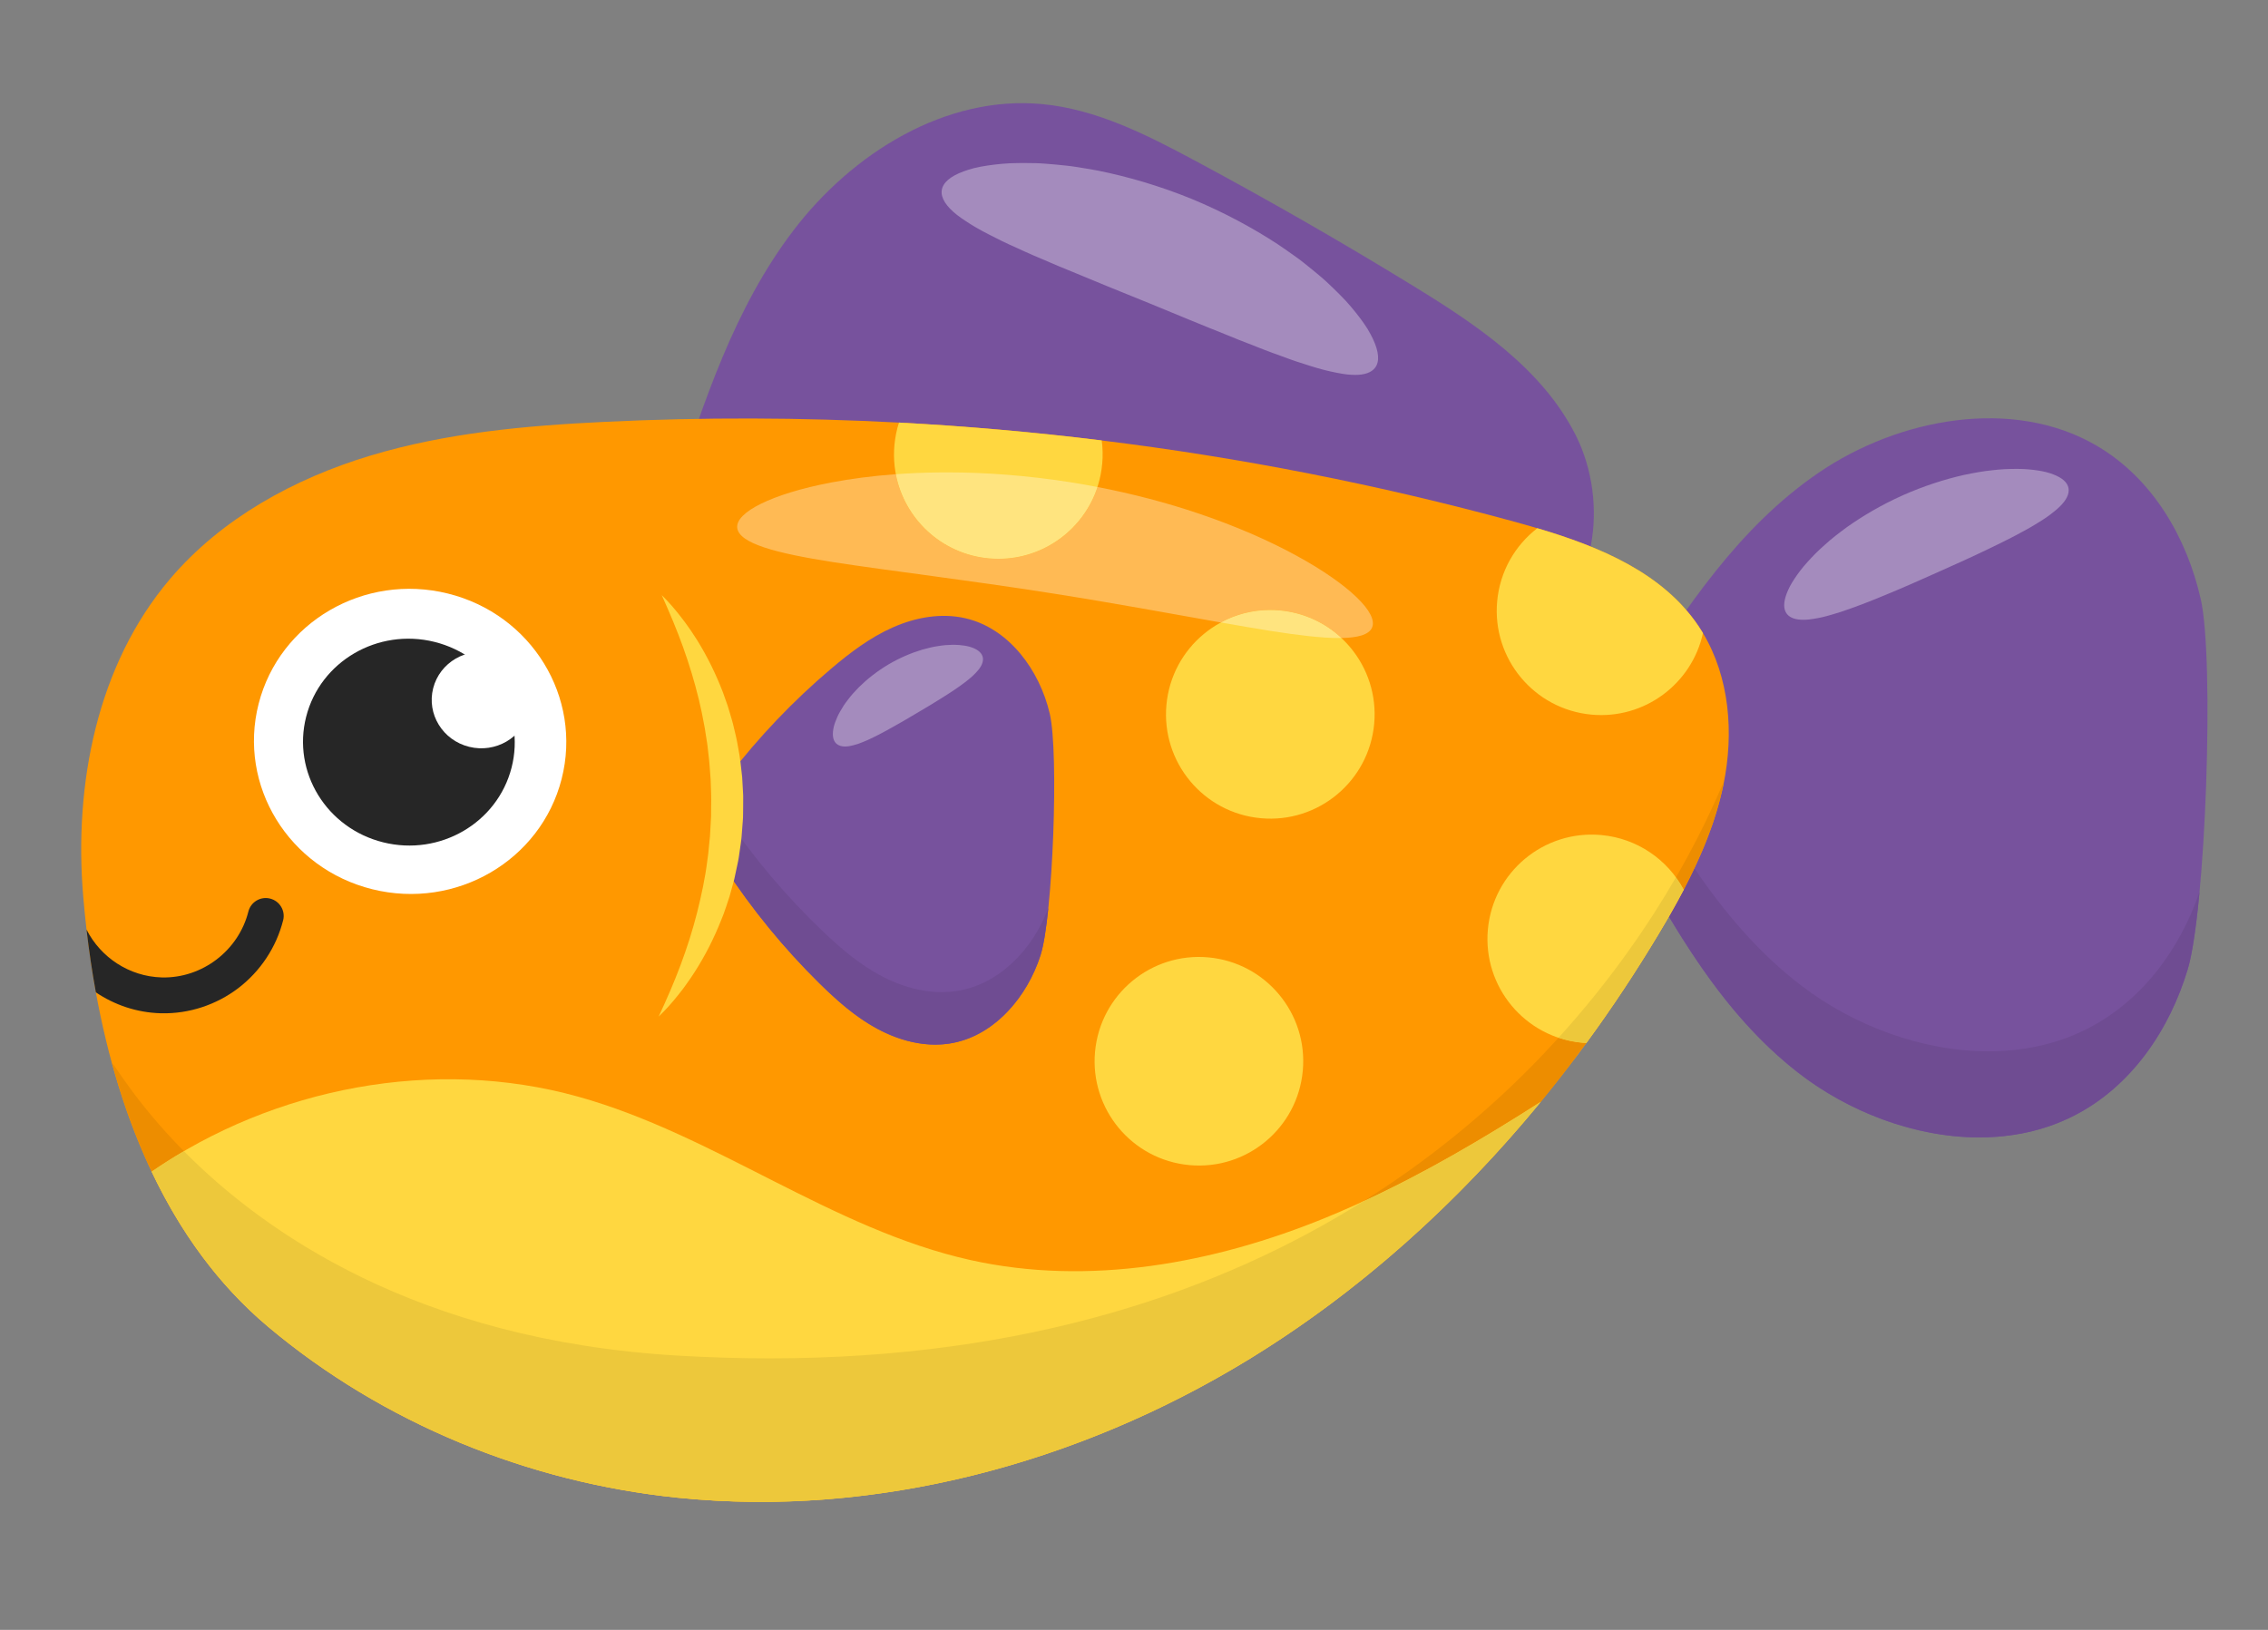 <?xml version="1.0" encoding="UTF-8" standalone="no"?>
<svg
   xmlns:dc="http://purl.org/dc/elements/1.1/"
   xmlns:cc="http://creativecommons.org/ns#"
   xmlns:rdf="http://www.w3.org/1999/02/22-rdf-syntax-ns#"
   xmlns:svg="http://www.w3.org/2000/svg"
   xmlns="http://www.w3.org/2000/svg"
   xmlns:sodipodi="http://sodipodi.sourceforge.net/DTD/sodipodi-0.dtd"
   xmlns:inkscape="http://www.inkscape.org/namespaces/inkscape"
   width="320"
   height="230"
   viewBox="0 0 84.667 60.854"
   version="1.1"
   id="svg646"
   inkscape:version="1.0.2-2 (e86c870879, 2021-01-15)"
   sodipodi:docname="fish06.svg">
  <rect x="0" y="0" width="84.667" height="60.854" fill="#808080" stroke="none"/>
  <defs
     id="defs640" />
  <sodipodi:namedview
     id="base"
     pagecolor="#ffffff"
     bordercolor="#666666"
     borderopacity="1.0"
     inkscape:pageopacity="0.0"
     inkscape:pageshadow="2"
     inkscape:zoom="0.35"
     inkscape:cx="400"
     inkscape:cy="560"
     inkscape:document-units="px"
     inkscape:current-layer="layer1"
     inkscape:document-rotation="0"
     showgrid="false"
     units="px"
     inkscape:window-width="1267"
     inkscape:window-height="1032"
     inkscape:window-x="0"
     inkscape:window-y="45"
     inkscape:window-maximized="0" />
  <g
     inkscape:label="Layer 1"
     inkscape:groupmode="layer"
     id="layer1">
    <path
       d="m 25.147,18.47 c 1.118,-3.455 2.273,-6.983 4.475,-9.87 2.201,-2.887 5.687,-5.061 9.301,-4.712 2.014,0.195 3.871,1.136 5.655,2.092 2.759,1.479 5.476,3.038 8.145,4.674 2.384,1.459 4.837,3.096 6.098,5.59 1.26,2.494 0.804,6.075 -1.673,7.371 l -32.001,-5.145"
       style="fill:#77529d;fill-opacity:1;fill-rule:nonzero;stroke:none;stroke-width:0.01"
       id="path448" />
    <path
       d="m 60.807,31.59 c 1.695,3.071 3.462,6.226 6.299,8.443 2.836,2.217 7.043,3.279 10.296,1.634 2.183,-1.104 3.595,-3.24 4.267,-5.472 0.673,-2.232 1.001,-11.556 0.488,-13.824 -0.514,-2.268 -1.772,-4.487 -3.873,-5.723 -3.13,-1.84 -7.403,-1.04 -10.389,0.999 -2.987,2.038 -4.972,5.079 -6.88,8.038 l -0.208,5.904"
       style="fill:#77529d;fill-opacity:1;fill-rule:nonzero;stroke:none;stroke-width:0.01"
       id="path450" />
    <path
       d="m 73.885,42.467 c -2.41,0 -4.897,-0.963 -6.779,-2.434 v 0 0 c 1.882,1.471 4.369,2.434 6.78,2.434 0.606,0 1.206,-0.061 1.791,-0.189 -0.585,0.129 -1.186,0.189 -1.792,0.189 m 7.972,-7.121 c 0.096,-0.556 0.181,-1.255 0.255,-2.043 v 0 c -0.074,0.788 -0.159,1.487 -0.255,2.043"
       style="fill:#ededed;fill-opacity:1;fill-rule:nonzero;stroke:none;stroke-width:0.01"
       id="path452" />
    <path
       d="m 73.886,42.467 c -2.411,0 -4.898,-0.963 -6.78,-2.434 v 0 c -2.026,-1.583 -3.506,-3.645 -4.804,-5.813 0.049,-0.086 0.099,-0.173 0.148,-0.26 0.087,-0.154 0.172,-0.309 0.256,-0.464 0.051,-0.093 0.1,-0.186 0.149,-0.28 v -10e-4 c 0.074,-0.14 0.147,-0.282 0.217,-0.424 0.062,-0.123 0.122,-0.247 0.181,-0.371 1.118,1.639 2.398,3.165 4.018,4.399 1.931,1.471 4.484,2.434 6.958,2.434 1.253,0 2.486,-0.247 3.608,-0.8 2.132,-1.051 3.548,-3.037 4.274,-5.151 -0.074,0.788 -0.159,1.487 -0.255,2.043 -0.059,0.343 -0.122,0.631 -0.188,0.85 v 0 0 c -0.672,2.232 -2.084,4.368 -4.267,5.472 -0.551,0.279 -1.13,0.48 -1.724,0.611 -0.585,0.128 -1.185,0.189 -1.791,0.189"
       style="fill:#6f4c92;fill-opacity:1;fill-rule:nonzero;stroke:none;stroke-width:0.01"
       id="path454" />
    <path
       d="m 64.341,29.28 c -0.283,1.38 -0.83,2.685 -1.486,3.935 v 10e-4 c -0.295,0.564 -0.614,1.117 -0.94,1.661 -0.835,1.393 -1.734,2.753 -2.696,4.066 -3.439,4.694 -7.676,8.803 -12.634,11.83 -6.344,3.872 -13.902,5.901 -21.297,5.144 -5.564,-0.571 -10.994,-2.777 -15.283,-6.385 -3.667,-3.085 -5.56,-7.737 -6.426,-12.481 -0.143,-0.782 -0.258,-1.564 -0.349,-2.345 -0.047,-0.408 -0.088,-0.817 -0.122,-1.221 -0.358,-4.198 0.515,-8.668 3.246,-11.877 1.919,-2.254 4.625,-3.737 7.459,-4.593 2.835,-0.856 5.811,-1.124 8.768,-1.265 3.656,-0.176 7.323,-0.166 10.978,0.028 2.529,0.134 5.054,0.357 7.569,0.667 5.191,0.638 10.338,1.649 15.383,3.027 0.291,0.08 0.585,0.162 0.878,0.25 2.337,0.692 4.684,1.667 6.023,3.662 0.056,0.083 0.109,0.167 0.161,0.253 0.997,1.658 1.159,3.74 0.768,5.644"
       style="fill:#ff9800;fill-opacity:1;fill-rule:nonzero;stroke:none;stroke-width:0.01"
       id="path456" />
    <path
       d="m 27.193,28.987 c 1.132,-1.471 2.419,-2.822 3.835,-4.021 0.706,-0.599 1.453,-1.165 2.3,-1.54 0.847,-0.376 1.806,-0.551 2.709,-0.343 1.629,0.375 2.771,1.936 3.152,3.564 0.345,1.471 0.114,7.559 -0.34,9 -0.503,1.594 -1.759,3.066 -3.413,3.317 -0.915,0.139 -1.859,-0.108 -2.675,-0.547 -0.816,-0.438 -1.518,-1.06 -2.177,-1.709 -1.321,-1.303 -2.504,-2.747 -3.52,-4.299 l 0.129,-3.422"
       style="fill:#77529d;fill-opacity:1;fill-rule:nonzero;stroke:none;stroke-width:0.01"
       id="path458" />
    <path
       d="m 34.915,39.002 c -0.573,0 -1.146,-0.135 -1.68,-0.36 0.535,0.224 1.108,0.36 1.68,0.36 0.175,0 0.349,-0.013 0.522,-0.039 0.775,-0.118 1.462,-0.504 2.026,-1.045 -0.564,0.541 -1.251,0.927 -2.026,1.045 -0.173,0.026 -0.348,0.039 -0.522,0.039 m -2.831,-1.006 c -0.539,-0.378 -1.031,-0.827 -1.499,-1.289 -0.002,-0.002 -0.003,-0.003 -0.004,-0.004 0.001,0.001 0.002,0.002 0.004,0.004 0.469,0.463 0.961,0.912 1.499,1.289 m 6.648,-2.016 c 0.042,-0.11 0.082,-0.222 0.117,-0.334 0.111,-0.352 0.209,-0.982 0.288,-1.753 0,-0.001 0,-0.001 0,-0.001 -0.079,0.772 -0.177,1.402 -0.288,1.754 -0.035,0.112 -0.075,0.224 -0.117,0.334 m -10.028,-1.336 c -0.586,-0.716 -1.133,-1.462 -1.64,-2.236 l 0.07,-1.856 v 0 l -0.07,1.856 c 0.507,0.774 1.055,1.52 1.64,2.236"
       style="fill:#ed8d00;fill-opacity:1;fill-rule:nonzero;stroke:none;stroke-width:0.01"
       id="path460" />
    <path
       d="m 34.915,39.002 c -0.573,0 -1.146,-0.136 -1.68,-0.36 -0.161,-0.067 -0.319,-0.143 -0.473,-0.226 -0.235,-0.126 -0.46,-0.267 -0.678,-0.42 -0.539,-0.378 -1.031,-0.827 -1.499,-1.289 -0.002,-0.002 -0.003,-0.003 -0.004,-0.004 -0.662,-0.653 -1.288,-1.34 -1.876,-2.059 -0.586,-0.716 -1.134,-1.462 -1.64,-2.236 l 0.07,-1.856 c 1.032,1.513 2.226,2.922 3.557,4.196 0.68,0.65 1.403,1.271 2.244,1.709 0.682,0.356 1.449,0.586 2.218,0.586 0.18,0 0.36,-0.013 0.539,-0.039 1.629,-0.24 2.885,-1.597 3.445,-3.111 -0.079,0.772 -0.177,1.401 -0.288,1.753 -0.035,0.112 -0.075,0.224 -0.117,0.334 -0.28,0.725 -0.715,1.406 -1.269,1.938 -0.564,0.541 -1.251,0.927 -2.026,1.045 -0.173,0.026 -0.347,0.039 -0.522,0.039"
       style="fill:#6f4c92;fill-opacity:1;fill-rule:nonzero;stroke:none;stroke-width:0.01"
       id="path462" />
    <path
       d="m 24.706,22.222 c 0.254,0.249 0.486,0.519 0.705,0.801 0.112,0.139 0.214,0.285 0.318,0.431 0.054,0.072 0.101,0.148 0.15,0.223 l 0.147,0.225 c 0.378,0.609 0.697,1.259 0.957,1.934 l 0.182,0.512 c 0.055,0.173 0.103,0.348 0.155,0.522 0.027,0.087 0.048,0.175 0.069,0.264 0.022,0.088 0.043,0.177 0.063,0.265 0.019,0.089 0.043,0.177 0.059,0.267 l 0.049,0.268 c 0.032,0.179 0.066,0.359 0.085,0.54 0.021,0.181 0.043,0.362 0.061,0.544 l 0.031,0.546 0.007,0.136 c 10e-4,0.046 0,0.092 0,0.137 l -0.001,0.274 -0.003,0.274 -0.002,0.136 c -0.002,0.046 -0.006,0.091 -0.009,0.137 l -0.042,0.546 c -0.004,0.045 -0.006,0.091 -0.012,0.136 l -0.018,0.135 -0.039,0.271 -0.039,0.271 c -0.012,0.09 -0.034,0.179 -0.052,0.268 -0.038,0.178 -0.073,0.357 -0.114,0.534 -0.045,0.176 -0.094,0.351 -0.143,0.526 -0.012,0.044 -0.024,0.088 -0.037,0.131 l -0.043,0.129 -0.085,0.258 c -0.031,0.086 -0.058,0.172 -0.09,0.257 l -0.1,0.253 c -0.268,0.672 -0.595,1.317 -0.983,1.92 -0.1,0.149 -0.195,0.301 -0.302,0.444 l -0.158,0.217 c -0.054,0.071 -0.11,0.14 -0.166,0.21 -0.223,0.279 -0.459,0.546 -0.717,0.791 0.3,-0.644 0.578,-1.28 0.818,-1.925 0.242,-0.645 0.448,-1.294 0.615,-1.95 0.164,-0.656 0.307,-1.312 0.387,-1.978 l 0.017,-0.124 c 0.006,-0.042 0.013,-0.083 0.016,-0.125 l 0.024,-0.249 0.025,-0.25 0.013,-0.124 c 0.004,-0.042 0.005,-0.084 0.007,-0.126 l 0.028,-0.5 c 0.002,-0.041 0.006,-0.083 0.007,-0.125 v -0.125 l 0.002,-0.25 c 0.012,-0.334 -0.009,-0.668 -0.019,-1.002 -0.026,-0.333 -0.044,-0.667 -0.088,-0.999 l -0.028,-0.25 c -0.008,-0.083 -0.025,-0.165 -0.037,-0.248 -0.014,-0.083 -0.027,-0.166 -0.039,-0.249 -0.012,-0.083 -0.024,-0.167 -0.041,-0.249 l -0.096,-0.496 -0.111,-0.494 c -0.159,-0.657 -0.357,-1.309 -0.589,-1.957 -0.233,-0.648 -0.503,-1.287 -0.794,-1.935"
       style="fill:#ffd740;fill-opacity:1;fill-rule:nonzero;stroke:none;stroke-width:0.01"
       id="path464" />
    <path
       d="m 51.3,27.024 c -0.195,2.142 -2.089,3.72 -4.231,3.525 -2.142,-0.195 -3.72,-2.089 -3.525,-4.231 0.195,-2.141 2.089,-3.72 4.231,-3.525 2.142,0.195 3.72,2.089 3.525,4.231"
       style="fill:#ffd740;fill-opacity:1;fill-rule:nonzero;stroke:none;stroke-width:0.01"
       id="path466" />
    <path
       d="m 41.146,17.32 c -0.194,2.142 -2.089,3.72 -4.23,3.526 -2.142,-0.195 -3.721,-2.089 -3.526,-4.231 0.027,-0.291 0.084,-0.571 0.17,-0.838 2.529,0.134 5.054,0.357 7.569,0.666 0.038,0.285 0.045,0.579 0.018,0.877"
       style="fill:#ffd740;fill-opacity:1;fill-rule:nonzero;stroke:none;stroke-width:0.01"
       id="path468" />
    <path
       d="m 63.574,23.636 c -0.412,1.892 -2.179,3.226 -4.158,3.046 -2.141,-0.195 -3.72,-2.089 -3.525,-4.231 0.102,-1.124 0.672,-2.092 1.499,-2.73 2.337,0.692 4.684,1.667 6.023,3.662 0.056,0.083 0.11,0.167 0.161,0.253"
       style="fill:#ffd740;fill-opacity:1;fill-rule:nonzero;stroke:none;stroke-width:0.01"
       id="path470" />
    <path
       d="m 62.855,33.215 v 10e-4 c -0.295,0.564 -0.614,1.117 -0.94,1.661 -0.835,1.393 -1.734,2.753 -2.696,4.066 -0.05,-0.002 -0.1,-0.006 -0.15,-0.01 -2.142,-0.195 -3.72,-2.089 -3.525,-4.231 0.195,-2.142 2.089,-3.72 4.231,-3.525 1.353,0.123 2.482,0.925 3.08,2.038"
       style="fill:#ffd740;fill-opacity:1;fill-rule:nonzero;stroke:none;stroke-width:0.01"
       id="path472" />
    <path
       d="m 48.635,39.976 c -0.195,2.142 -2.089,3.72 -4.231,3.525 -2.142,-0.195 -3.72,-2.089 -3.525,-4.231 0.195,-2.141 2.089,-3.72 4.231,-3.525 2.142,0.195 3.72,2.089 3.525,4.231"
       style="fill:#ffd740;fill-opacity:1;fill-rule:nonzero;stroke:none;stroke-width:0.01"
       id="path474" />
    <path
       d="m 57.521,41.134 c -3.104,3.781 -6.764,7.094 -10.935,9.64 -6.344,3.872 -13.902,5.901 -21.297,5.144 -5.564,-0.571 -10.994,-2.777 -15.283,-6.385 -1.882,-1.583 -3.298,-3.58 -4.345,-5.789 4.576,-3.15 10.556,-4.295 15.925,-2.798 5.109,1.423 9.475,4.953 14.653,6.102 4.411,0.98 9.072,0.128 13.253,-1.584 2.82,-1.155 5.46,-2.684 8.03,-4.329"
       style="fill:#ffd740;fill-opacity:1;fill-rule:nonzero;stroke:none;stroke-width:0.01"
       id="path476" />
    <path
       d="m 20.966,29.084 c -0.779,3.049 -3.943,4.892 -7.067,4.117 -3.123,-0.775 -5.024,-3.874 -4.244,-6.924 0.78,-3.049 3.943,-4.892 7.067,-4.116 3.124,0.775 5.024,3.874 4.244,6.923"
       style="fill:#ffffff;fill-opacity:1;fill-rule:nonzero;stroke:none;stroke-width:0.01"
       id="path478" />
    <path
       d="m 19.098,28.659 c -0.529,2.067 -2.674,3.317 -4.791,2.791 -2.117,-0.525 -3.406,-2.626 -2.877,-4.693 0.529,-2.066 2.673,-3.316 4.79,-2.791 2.118,0.526 3.406,2.627 2.878,4.693"
       style="fill:#262626;fill-opacity:1;fill-rule:nonzero;stroke:none;stroke-width:0.01"
       id="path480" />
    <path
       d="m 19.747,26.582 c -0.247,0.964 -1.247,1.546 -2.234,1.301 -0.988,-0.245 -1.588,-1.224 -1.342,-2.188 0.247,-0.965 1.247,-1.546 2.234,-1.301 0.988,0.245 1.588,1.224 1.342,2.188"
       style="fill:#ffffff;fill-opacity:1;fill-rule:nonzero;stroke:none;stroke-width:0.01"
       id="path482" />
    <path
       d="m 10.569,34.363 c -0.253,1.001 -0.847,1.898 -1.67,2.528 -0.825,0.629 -1.845,0.964 -2.874,0.941 l -0.04,-10e-4 c -0.88,-0.027 -1.708,-0.309 -2.406,-0.78 -0.143,-0.781 -0.258,-1.564 -0.349,-2.344 0.529,1.041 1.594,1.749 2.796,1.786 l 0.028,10e-4 c 1.496,0.032 2.85,-1.002 3.218,-2.459 0.091,-0.359 0.454,-0.576 0.813,-0.485 0.358,0.091 0.576,0.454 0.485,0.813"
       style="fill:#262626;fill-opacity:1;fill-rule:nonzero;stroke:none;stroke-width:0.01"
       id="path484" />
    <path
       d="m 28.387,56.074 c -1.034,0 -2.067,-0.052 -3.098,-0.157 -3.184,-0.327 -6.322,-1.188 -9.23,-2.542 2.908,1.353 6.047,2.215 9.23,2.542 1.031,0.105 2.064,0.157 3.098,0.157 6.38,0 12.738,-1.968 18.199,-5.301 v 0 c 0.016,-0.01 0.032,-0.02 0.047,-0.029 10e-4,-0.001 0.002,-0.001 0.003,-0.001 0.911,-0.559 1.797,-1.153 2.659,-1.781 -0.878,0.64 -1.78,1.244 -2.709,1.811 -5.46,3.333 -11.819,5.301 -18.199,5.301"
       style="fill:#ededed;fill-opacity:1;fill-rule:nonzero;stroke:none;stroke-width:0.01"
       id="path486" />
    <path
       d="m 46.586,50.773 c 0.016,-0.01 0.032,-0.02 0.047,-0.029 -0.015,0.009 -0.031,0.019 -0.047,0.029 m 0.05,-0.03 c 3.336,-2.044 6.345,-4.578 9.003,-7.45 -1.932,2.088 -4.05,3.997 -6.344,5.669 -0.862,0.628 -1.748,1.222 -2.659,1.781"
       style="fill:#ed8d00;fill-opacity:1;fill-rule:nonzero;stroke:none;stroke-width:0.01"
       id="path488" />
    <path
       d="m 8.051,47.551 c -0.001,0 -0.001,0 -0.001,-10e-4 0,10e-4 0.001,10e-4 0.001,10e-4 m -0.013,-0.016 c -0.001,-10e-4 -0.003,-0.003 -0.004,-0.004 0.001,10e-4 0.003,0.003 0.004,0.004 m -0.015,-0.018 c -0.002,-0.002 -0.004,-0.004 -0.006,-0.006 0.002,0.002 0.004,0.004 0.006,0.006 m -0.021,-0.025 c -0.003,-0.004 -0.006,-0.008 -0.01,-0.012 0.004,0.004 0.007,0.008 0.01,0.012 m -0.016,-0.02 c -0.004,-0.004 -0.007,-0.009 -0.011,-0.013 0.004,0.004 0.007,0.009 0.011,0.013 m -0.016,-0.02 c -0.005,-0.005 -0.009,-0.011 -0.014,-0.017 0.005,0.006 0.009,0.011 0.014,0.017"
       style="fill:#ed8d00;fill-opacity:1;fill-rule:nonzero;stroke:none;stroke-width:0.01"
       id="path490" />
    <path
       d="m 6.412,45.178 v 0 0 m -0.056,-0.097 c 0,0 0,0 0,-0.001 0,0.001 0,0.001 0,0.001 m -0.011,-0.02 c 0,0 0,0 -0.001,-10e-4 0.001,10e-4 0.001,10e-4 0.001,10e-4 m -0.055,-0.097 c 0,-10e-4 0,-10e-4 -10e-4,-10e-4 10e-4,0 10e-4,0 10e-4,10e-4 m -0.055,-0.098 c 0,-10e-4 0,-10e-4 0,-0.002 0,10e-4 0,10e-4 0,0.002 m -0.011,-0.021 v 0 0 m -0.043,-0.077 c 0,-10e-4 0,-0.002 -10e-4,-0.002 10e-4,0 10e-4,0.001 10e-4,0.002 m -0.011,-0.021 v -10e-4 10e-4 m -0.042,-0.078 c 0,-0.001 -10e-4,-0.001 -10e-4,-0.002 0,0 10e-4,10e-4 10e-4,0.002 m -0.011,-0.021 c 0,0 0,0 -10e-4,-0.001 l 10e-4,0.001 m -0.053,-0.099 c 0,-10e-4 0,-10e-4 -10e-4,-10e-4 10e-4,0 10e-4,10e-4 10e-4,10e-4"
       style="fill:#ededed;fill-opacity:1;fill-rule:nonzero;stroke:none;stroke-width:0.01"
       id="path492" />
    <path
       d="m 7.954,47.433 c -0.572,-0.709 -1.085,-1.463 -1.541,-2.255 v 0 c -0.019,-0.032 -0.038,-0.065 -0.056,-0.097 0,0 0,0 0,-0.001 -0.004,-0.006 -0.007,-0.012 -0.011,-0.019 0,0 0,0 -0.001,-10e-4 -0.018,-0.032 -0.036,-0.064 -0.054,-0.096 0,-10e-4 0,-10e-4 -10e-4,-10e-4 -0.018,-0.032 -0.036,-0.065 -0.054,-0.097 0,-10e-4 0,-10e-4 0,-0.002 -0.004,-0.006 -0.007,-0.012 -0.011,-0.019 v 0 c -0.014,-0.026 -0.028,-0.051 -0.043,-0.077 0,-10e-4 0,-0.002 -10e-4,-0.002 -0.003,-0.007 -0.006,-0.013 -0.01,-0.019 v -10e-4 c -0.014,-0.026 -0.028,-0.051 -0.042,-0.077 0,-0.001 -10e-4,-0.002 -10e-4,-0.002 -0.003,-0.006 -0.007,-0.013 -0.01,-0.019 l -10e-4,-0.001 c -0.017,-0.032 -0.035,-0.065 -0.052,-0.098 0,0 0,-10e-4 -10e-4,-10e-4 -0.796,-1.504 -1.407,-3.125 -1.868,-4.793 -0.01,-0.036 -0.012,-0.053 -0.005,-0.053 0.064,0 0.855,1.44 2.673,3.278 -0.411,0.239 -0.812,0.494 -1.202,0.763 0.626,1.32 1.383,2.565 2.293,3.69"
       style="fill:#ed8d00;fill-opacity:1;fill-rule:nonzero;stroke:none;stroke-width:0.01"
       id="path494" />
    <path
       d="m 57.969,40.58 c 0.428,-0.537 0.845,-1.083 1.25,-1.636 v 0 0 0 0 c -0.406,0.554 -0.823,1.1 -1.25,1.636"
       style="fill:#ededed;fill-opacity:1;fill-rule:nonzero;stroke:none;stroke-width:0.01"
       id="path496" />
    <path
       d="m 50.885,44.856 c 2.424,-1.519 4.451,-3.205 6.135,-4.889 0.408,-0.408 0.794,-0.815 1.161,-1.219 0.282,0.094 0.579,0.158 0.888,0.186 0.05,0.004 0.1,0.008 0.15,0.01 v 0 c -0.406,0.554 -0.823,1.1 -1.25,1.636 -0.148,0.186 -0.297,0.37 -0.448,0.554 -2.142,1.371 -4.333,2.662 -6.636,3.722 m 4.755,-1.563 c 0.038,-0.041 0.077,-0.083 0.115,-0.125 -0.039,0.042 -0.077,0.084 -0.115,0.125 m 0.116,-0.126 c 0.013,-0.014 0.025,-0.027 0.037,-0.041 -0.012,0.014 -0.024,0.027 -0.037,0.041 m 0.041,-0.044 c 0.024,-0.026 0.048,-0.053 0.071,-0.079 -0.023,0.026 -0.048,0.053 -0.071,0.079 m 0.077,-0.085 c 0.011,-0.012 0.023,-0.025 0.034,-0.037 -0.011,0.012 -0.023,0.025 -0.034,0.037 m 0.04,-0.044 c 0.012,-0.013 0.023,-0.025 0.035,-0.038 -0.012,0.013 -0.023,0.025 -0.035,0.038 m 0.036,-0.039 c 0.011,-0.012 0.022,-0.025 0.033,-0.037 -0.011,0.012 -0.022,0.025 -0.033,0.037 m 0.04,-0.045 c 0.011,-0.011 0.021,-0.023 0.032,-0.035 -0.011,0.012 -0.022,0.024 -0.032,0.035 m 0.041,-0.045 c 0.011,-0.012 0.021,-0.023 0.031,-0.035 -0.01,0.012 -0.02,0.023 -0.031,0.035 m 0.038,-0.043 c 0.009,-0.01 0.019,-0.02 0.028,-0.03 -0.009,0.01 -0.019,0.02 -0.028,0.03 m 0.037,-0.04 c 0.01,-0.011 0.02,-0.023 0.03,-0.034 -0.01,0.011 -0.02,0.023 -0.03,0.034 m 0.041,-0.045 c 0.01,-0.012 0.019,-0.022 0.029,-0.033 -0.01,0.011 -0.019,0.022 -0.029,0.033 m 0.04,-0.046 c 0.007,-0.008 0.015,-0.016 0.022,-0.024 -0.007,0.008 -0.014,0.016 -0.022,0.024 m 0.034,-0.037 c 0.009,-0.011 0.018,-0.021 0.027,-0.031 -0.009,0.01 -0.018,0.02 -0.027,0.031 m 0.042,-0.047 c 0.008,-0.01 0.016,-0.019 0.025,-0.029 -0.009,0.01 -0.017,0.019 -0.025,0.029 m 0.04,-0.046 c 0.006,-0.007 0.012,-0.014 0.018,-0.021 -0.006,0.007 -0.012,0.015 -0.018,0.021 m 0.04,-0.045 c 0.006,-0.007 0.012,-0.014 0.018,-0.02 -0.006,0.007 -0.012,0.013 -0.018,0.02 m 0.035,-0.039 c 0.007,-0.009 0.015,-0.018 0.023,-0.027 -0.008,0.009 -0.016,0.018 -0.023,0.027 m 0.04,-0.046 c 0.005,-0.006 0.011,-0.012 0.016,-0.018 -0.005,0.006 -0.011,0.012 -0.016,0.018 m 0.039,-0.044 c 0.006,-0.007 0.011,-0.013 0.017,-0.02 -0.006,0.007 -0.011,0.014 -0.017,0.02 m 0.033,-0.038 c 0.008,-0.009 0.017,-0.019 0.025,-0.028 -0.008,0.009 -0.017,0.019 -0.025,0.028 m 0.041,-0.047 c 0.005,-0.006 0.01,-0.011 0.015,-0.017 -0.005,0.006 -0.01,0.011 -0.015,0.017 m 0.041,-0.047 c 0.005,-0.005 0.01,-0.01 0.014,-0.016 -0.004,0.005 -0.009,0.011 -0.014,0.016 m 0.032,-0.036 c 0.007,-0.008 0.014,-0.016 0.021,-0.025 -0.007,0.008 -0.014,0.017 -0.021,0.025 m 0.042,-0.048 c 0.003,-0.004 0.007,-0.009 0.011,-0.013 -0.004,0.005 -0.008,0.009 -0.011,0.013 m 0.041,-0.048 c 0.003,-0.004 0.007,-0.008 0.01,-0.011 -0.003,0.004 -0.006,0.007 -0.01,0.011 m 0.071,-0.082 c 0.003,-0.003 0.006,-0.007 0.009,-0.01 -0.003,0.003 -0.006,0.007 -0.009,0.01 m 0.042,-0.049 c 0.003,-0.003 0.006,-0.006 0.008,-0.009 -0.002,0.003 -0.005,0.006 -0.008,0.009 m 0.046,-0.053 c 0.001,-0.002 0.002,-0.003 0.004,-0.005 -0.002,0.002 -0.003,0.003 -0.004,0.005 m 0.025,-0.029 c 10e-4,-0.002 0.003,-0.004 0.004,-0.006 -10e-4,0.002 -0.003,0.004 -0.004,0.006 m 0.042,-0.05 c 0.002,-0.002 0.003,-0.004 0.005,-0.005 -0.002,0.002 -0.003,0.003 -0.005,0.005 m 0.069,-0.08 c 10e-4,-0.001 10e-4,-0.002 0.002,-0.003 -0.001,10e-4 -0.001,0.002 -0.002,0.003 m 0.041,-0.049 c 0.002,-0.003 0.004,-0.005 0.006,-0.007 -0.002,0.002 -0.004,0.004 -0.006,0.007 m 0.112,-0.132 c 10e-4,-0.002 0.002,-0.003 0.003,-0.005 -10e-4,0.002 -0.002,0.003 -0.003,0.005 m 0.043,-0.052 c 10e-4,-0.001 0.002,-0.002 0.003,-0.003 -10e-4,10e-4 -0.002,0.002 -0.003,0.003 m 0.024,-0.028 v 0 0 m 0.043,-0.051 c 10e-4,-0.001 0.002,-0.003 0.003,-0.004 -10e-4,0.001 -0.002,0.003 -0.003,0.004 m 0.043,-0.053 c 0.001,0 0.001,-10e-4 0.002,-0.002 -10e-4,10e-4 -10e-4,0.002 -0.002,0.002 m 0.066,-0.079 c 10e-4,-10e-4 0.002,-10e-4 0.002,-0.002 -0.001,10e-4 -0.001,10e-4 -0.002,0.002 m 0.044,-0.053 h 0.001 -0.001 m 0.065,-0.078 c 10e-4,-0.001 0.002,-0.002 0.002,-0.003 0,10e-4 -10e-4,0.002 -0.002,0.003 m 0.042,-0.052 c 0.001,-10e-4 0.002,-0.002 0.003,-0.003 -10e-4,0.001 -0.002,0.002 -0.003,0.003"
       style="fill:#ed8d00;fill-opacity:1;fill-rule:nonzero;stroke:none;stroke-width:0.01"
       id="path498" />
    <path
       d="m 59.759,38.192 c 0.761,-1.079 1.479,-2.185 2.156,-3.315 0.13,-0.218 0.26,-0.437 0.386,-0.658 v 10e-4 c -0.126,0.22 -0.256,0.439 -0.386,0.657 -0.677,1.13 -1.395,2.236 -2.156,3.315"
       style="fill:#ededed;fill-opacity:1;fill-rule:nonzero;stroke:none;stroke-width:0.01"
       id="path500" />
    <path
       d="m 62.301,34.221 v -10e-4 c 0,0 0,0 10e-4,0 v 0 c 0,0 -10e-4,0 -10e-4,10e-4 m 2.001,-4.758 c 0.014,-0.061 0.027,-0.122 0.039,-0.183 10e-4,-0.003 10e-4,-0.007 0.002,-0.011 0,0.004 -0.001,0.007 -0.002,0.011 -0.012,0.061 -0.025,0.122 -0.039,0.183"
       style="fill:#6f4c92;fill-opacity:1;fill-rule:nonzero;stroke:none;stroke-width:0.01"
       id="path502" />
    <path
       d="m 62.302,34.22 v 0 c 0.002,-0.004 0.005,-0.009 0.007,-0.013 0.047,-0.082 0.094,-0.164 0.141,-0.247 -0.049,0.087 -0.099,0.174 -0.148,0.26 m 0.404,-0.724 c 0.05,-0.093 0.1,-0.187 0.149,-0.28 v -10e-4 c 0.074,-0.14 0.147,-0.282 0.217,-0.424 -0.07,0.142 -0.143,0.284 -0.217,0.424 v 10e-4 c -0.049,0.094 -0.098,0.187 -0.149,0.28"
       style="fill:#674788;fill-opacity:1;fill-rule:nonzero;stroke:none;stroke-width:0.01"
       id="path504" />
    <path
       d="m 62.309,34.207 c 0.188,-0.327 0.371,-0.657 0.546,-0.991 v -10e-4 c -0.085,-0.159 -0.182,-0.313 -0.289,-0.458 1.225,-2.116 1.742,-3.54 1.781,-3.54 0.005,0 0.003,0.017 -0.004,0.052 -10e-4,0.004 -10e-4,0.008 -0.002,0.011 -0.012,0.061 -0.025,0.122 -0.039,0.183 -0.258,1.157 -0.699,2.263 -1.23,3.329 -0.07,0.142 -0.143,0.284 -0.217,0.424 v 10e-4 c -0.049,0.093 -0.099,0.187 -0.149,0.28 -0.084,0.156 -0.169,0.31 -0.256,0.464 -0.047,0.083 -0.094,0.165 -0.141,0.247"
       style="fill:#ed8d00;fill-opacity:1;fill-rule:nonzero;stroke:none;stroke-width:0.01"
       id="path506" />
    <path
       d="m 59.219,38.943 v 0 c -0.05,-0.002 -0.1,-0.006 -0.15,-0.01 -0.309,-0.028 -0.606,-0.092 -0.888,-0.186 1.987,-2.188 3.411,-4.308 4.384,-5.99 0.107,0.145 0.204,0.299 0.289,0.458 v 10e-4 c -0.175,0.334 -0.358,0.664 -0.546,0.991 -0.002,0.004 -0.005,0.009 -0.007,0.013 -10e-4,0 -10e-4,0 -10e-4,0 -0.126,0.221 -0.256,0.44 -0.386,0.658 -0.677,1.13 -1.395,2.236 -2.156,3.315 -0.178,0.252 -0.358,0.503 -0.54,0.752 v 0"
       style="fill:#edc83b;fill-opacity:1;fill-rule:nonzero;stroke:none;stroke-width:0.01"
       id="path508" />
    <path
       d="m 28.387,56.074 c -1.034,0 -2.067,-0.052 -3.098,-0.157 -3.183,-0.327 -6.322,-1.188 -9.23,-2.542 0,0 -0.001,-10e-4 -0.002,-10e-4 -10e-4,0 -10e-4,-0.001 -0.002,-0.001 -2.172,-1.013 -4.215,-2.299 -6.049,-3.841 -0.718,-0.604 -1.367,-1.268 -1.955,-1.981 0,0 -0.001,0 -0.001,-10e-4 -0.004,-0.005 -0.008,-0.01 -0.012,-0.015 -0.001,-10e-4 -0.003,-0.003 -0.004,-0.004 -0.004,-0.005 -0.008,-0.01 -0.011,-0.014 -0.002,-0.002 -0.004,-0.004 -0.006,-0.006 -0.005,-0.007 -0.01,-0.013 -0.015,-0.019 -0.003,-0.004 -0.006,-0.008 -0.01,-0.012 -0.002,-0.003 -0.004,-0.005 -0.006,-0.008 -0.004,-0.004 -0.007,-0.009 -0.011,-0.013 -0.002,-0.002 -0.003,-0.005 -0.005,-0.007 -0.005,-0.006 -0.009,-0.011 -0.014,-0.017 -0.001,-10e-4 -0.001,-10e-4 -0.002,-0.002 -0.91,-1.126 -1.667,-2.37 -2.293,-3.69 0.391,-0.269 0.792,-0.524 1.202,-0.763 2.967,2.998 8.671,7.054 18.426,7.633 1.177,0.07 2.323,0.104 3.435,0.104 9.65,0 16.854,-2.533 22.161,-5.86 2.303,-1.061 4.494,-2.351 6.636,-3.722 -0.005,0.006 -0.009,0.011 -0.014,0.017 -10e-4,10e-4 -0.002,0.002 -0.003,0.003 -0.013,0.016 -0.026,0.033 -0.04,0.049 0,10e-4 -10e-4,0.002 -0.002,0.003 -0.022,0.026 -0.043,0.052 -0.064,0.078 h -0.001 c -0.014,0.017 -0.028,0.034 -0.042,0.051 0,0.001 -10e-4,0.001 -0.002,0.002 -0.021,0.026 -0.043,0.052 -0.064,0.077 -0.001,0.001 -0.001,0.002 -0.002,0.002 -0.013,0.017 -0.027,0.033 -0.04,0.049 -10e-4,10e-4 -0.002,0.003 -0.003,0.004 -0.015,0.017 -0.029,0.034 -0.043,0.051 v 0 c -0.007,0.008 -0.014,0.017 -0.021,0.025 -10e-4,0.001 -0.002,0.002 -0.003,0.003 -0.013,0.016 -0.026,0.032 -0.04,0.047 -10e-4,0.002 -0.002,0.003 -0.003,0.005 -0.035,0.042 -0.07,0.083 -0.106,0.125 -0.002,0.002 -0.004,0.004 -0.006,0.007 -0.013,0.015 -0.026,0.031 -0.039,0.046 -10e-4,0.001 -10e-4,0.002 -0.002,0.003 -0.021,0.024 -0.043,0.05 -0.064,0.075 -0.002,10e-4 -0.003,0.003 -0.005,0.005 -0.012,0.015 -0.025,0.03 -0.038,0.044 -10e-4,0.002 -0.003,0.004 -0.004,0.006 -0.007,0.008 -0.014,0.016 -0.021,0.024 -0.002,0.002 -0.003,0.003 -0.004,0.005 -0.013,0.014 -0.025,0.029 -0.038,0.044 -0.002,0.003 -0.005,0.006 -0.008,0.009 -0.011,0.013 -0.022,0.026 -0.033,0.039 -0.003,0.003 -0.006,0.007 -0.009,0.01 -0.02,0.024 -0.041,0.047 -0.061,0.071 -0.003,0.003 -0.007,0.007 -0.01,0.011 -0.01,0.012 -0.02,0.024 -0.03,0.035 -0.004,0.004 -0.008,0.009 -0.011,0.013 -0.007,0.008 -0.014,0.016 -0.021,0.023 -0.007,0.009 -0.014,0.017 -0.021,0.025 -0.006,0.007 -0.012,0.013 -0.018,0.02 -0.004,0.006 -0.009,0.011 -0.014,0.016 -0.008,0.01 -0.017,0.02 -0.026,0.03 -0.005,0.006 -0.01,0.011 -0.015,0.017 -0.005,0.006 -0.011,0.013 -0.016,0.019 -0.008,0.009 -0.017,0.019 -0.025,0.028 -0.005,0.006 -0.011,0.012 -0.016,0.018 -0.006,0.007 -0.011,0.013 -0.017,0.02 -0.008,0.009 -0.015,0.017 -0.023,0.026 -0.005,0.006 -0.011,0.012 -0.016,0.018 -0.006,0.007 -0.011,0.013 -0.017,0.019 -0.008,0.009 -0.016,0.018 -0.023,0.027 -0.006,0.006 -0.011,0.012 -0.017,0.019 -0.006,0.006 -0.012,0.013 -0.018,0.02 -0.007,0.008 -0.014,0.016 -0.022,0.024 -0.006,0.007 -0.012,0.014 -0.018,0.021 -0.005,0.006 -0.01,0.012 -0.015,0.017 -0.009,0.01 -0.017,0.019 -0.025,0.029 -0.005,0.005 -0.01,0.01 -0.015,0.016 -0.009,0.01 -0.018,0.02 -0.027,0.031 -0.004,0.004 -0.008,0.008 -0.012,0.013 -0.007,0.008 -0.015,0.016 -0.022,0.024 -0.004,0.004 -0.007,0.008 -0.011,0.013 -0.01,0.011 -0.019,0.021 -0.029,0.033 -0.004,0.003 -0.007,0.007 -0.011,0.011 -0.01,0.011 -0.02,0.023 -0.03,0.034 -0.003,0.003 -0.006,0.007 -0.009,0.01 -0.009,0.01 -0.019,0.02 -0.028,0.03 -0.002,0.003 -0.004,0.006 -0.007,0.008 -0.01,0.012 -0.02,0.023 -0.031,0.035 -0.003,0.003 -0.006,0.007 -0.009,0.01 -0.011,0.012 -0.021,0.024 -0.032,0.035 -0.002,0.003 -0.005,0.005 -0.007,0.008 -0.011,0.012 -0.022,0.025 -0.033,0.037 -10e-4,0 -10e-4,10e-4 -10e-4,10e-4 -0.012,0.013 -0.023,0.025 -0.035,0.038 -0.002,0.002 -0.004,0.005 -0.006,0.007 -0.011,0.012 -0.023,0.025 -0.034,0.037 -0.002,0.002 -0.004,0.004 -0.006,0.006 -0.023,0.026 -0.047,0.053 -0.071,0.079 -0.002,10e-4 -0.003,0.002 -0.004,0.003 -0.012,0.014 -0.024,0.027 -0.037,0.041 l -10e-4,0.001 c -0.038,0.042 -0.077,0.084 -0.115,0.125 -0.001,10e-4 -0.001,10e-4 -0.001,10e-4 -2.658,2.872 -5.668,5.406 -9.003,7.45 -10e-4,0 -0.002,0 -0.003,10e-4 -0.015,0.009 -0.031,0.019 -0.047,0.029 v 0 c -5.461,3.333 -11.819,5.301 -18.199,5.301"
       style="fill:#edc83b;fill-opacity:1;fill-rule:nonzero;stroke:none;stroke-width:0.01"
       id="path510" />
    <path
       d="m 67.315,23.14 c -0.28,0 -0.491,-0.069 -0.609,-0.219 -0.134,-0.171 -0.132,-0.433 -0.005,-0.767 0.032,-0.083 0.072,-0.171 0.119,-0.263 0.048,-0.09 0.105,-0.183 0.168,-0.28 0.129,-0.193 0.284,-0.405 0.475,-0.614 0.095,-0.106 0.196,-0.214 0.305,-0.325 0.108,-0.11 0.227,-0.216 0.35,-0.327 0.245,-0.225 0.525,-0.44 0.824,-0.66 0.605,-0.429 1.31,-0.843 2.091,-1.193 0.783,-0.347 1.562,-0.597 2.285,-0.76 0.364,-0.076 0.71,-0.14 1.041,-0.173 0.165,-0.018 0.323,-0.035 0.478,-0.042 0.149,-0.007 0.294,-0.01 0.431,-0.01 0.005,0 0.01,0 0.014,0 0.015,0 0.029,0 0.044,0 0.266,0 0.512,0.025 0.73,0.056 0.115,0.018 0.222,0.037 0.322,0.062 0.099,0.026 0.191,0.055 0.274,0.087 0.334,0.128 0.53,0.301 0.568,0.516 0.038,0.214 -0.085,0.45 -0.33,0.689 -0.061,0.06 -0.13,0.12 -0.206,0.18 -0.075,0.062 -0.158,0.126 -0.247,0.189 -0.178,0.127 -0.383,0.249 -0.608,0.384 -0.112,0.066 -0.23,0.131 -0.354,0.196 -0.123,0.066 -0.25,0.137 -0.383,0.204 -0.266,0.132 -0.546,0.279 -0.844,0.417 -0.593,0.287 -1.243,0.582 -1.929,0.886 -0.684,0.308 -1.337,0.595 -1.947,0.845 -0.302,0.129 -0.598,0.241 -0.874,0.35 -0.138,0.054 -0.276,0.101 -0.407,0.149 -0.131,0.049 -0.259,0.093 -0.383,0.133 -0.251,0.076 -0.478,0.148 -0.692,0.196 -0.106,0.024 -0.209,0.042 -0.305,0.058 -0.096,0.016 -0.186,0.027 -0.272,0.033 -0.042,0.003 -0.084,0.004 -0.124,0.004"
       style="fill:#a48bbd;fill-opacity:1;fill-rule:nonzero;stroke:none;stroke-width:0.01"
       id="path512" />
    <path
       d="m 50.585,13.997 c -0.091,0 -0.188,-0.005 -0.29,-0.016 -0.125,-0.014 -0.259,-0.036 -0.4,-0.065 -0.142,-0.028 -0.294,-0.06 -0.452,-0.101 -0.318,-0.079 -0.658,-0.195 -1.035,-0.315 -0.187,-0.063 -0.38,-0.132 -0.578,-0.207 -0.098,-0.039 -0.202,-0.072 -0.305,-0.11 -0.103,-0.038 -0.207,-0.077 -0.313,-0.118 -0.106,-0.04 -0.212,-0.082 -0.32,-0.125 -0.054,-0.022 -0.108,-0.044 -0.163,-0.066 -0.055,-0.021 -0.111,-0.042 -0.167,-0.063 -0.224,-0.085 -0.451,-0.177 -0.682,-0.273 -0.933,-0.37 -1.94,-0.789 -2.999,-1.225 -1.062,-0.431 -2.073,-0.838 -2.998,-1.227 -0.233,-0.094 -0.459,-0.188 -0.679,-0.284 -0.054,-0.024 -0.109,-0.048 -0.163,-0.072 -0.054,-0.023 -0.108,-0.045 -0.162,-0.067 -0.107,-0.045 -0.213,-0.09 -0.316,-0.135 -0.104,-0.045 -0.206,-0.091 -0.306,-0.136 -0.1,-0.045 -0.198,-0.094 -0.295,-0.135 -0.194,-0.085 -0.379,-0.171 -0.557,-0.257 -0.353,-0.179 -0.677,-0.335 -0.959,-0.501 -0.142,-0.081 -0.273,-0.166 -0.393,-0.245 -0.122,-0.078 -0.232,-0.156 -0.331,-0.234 -0.394,-0.312 -0.602,-0.622 -0.566,-0.91 0.037,-0.288 0.318,-0.527 0.809,-0.709 0.123,-0.046 0.259,-0.088 0.407,-0.127 0.148,-0.037 0.307,-0.065 0.479,-0.092 0.342,-0.05 0.734,-0.094 1.159,-0.094 0.071,-9.92e-4 0.144,-0.002 0.217,-0.002 0.147,0 0.299,0.002 0.454,0.006 0.117,0.002 0.235,0.012 0.355,0.02 0.121,0.009 0.243,0.019 0.368,0.031 0.124,0.011 0.251,0.024 0.379,0.038 0.065,0.007 0.13,0.013 0.195,0.022 0.064,0.01 0.13,0.019 0.195,0.029 0.263,0.041 0.533,0.086 0.809,0.137 1.101,0.22 2.29,0.564 3.49,1.051 1.197,0.494 2.287,1.083 3.226,1.697 0.232,0.157 0.457,0.314 0.673,0.469 0.053,0.039 0.107,0.078 0.16,0.116 0.052,0.04 0.103,0.081 0.154,0.121 0.101,0.08 0.2,0.16 0.297,0.239 0.097,0.079 0.191,0.157 0.284,0.235 0.091,0.079 0.182,0.154 0.267,0.235 0.17,0.159 0.331,0.315 0.482,0.467 0.303,0.3 0.552,0.605 0.761,0.881 0.104,0.139 0.197,0.272 0.277,0.401 0.079,0.132 0.146,0.257 0.202,0.376 0.222,0.474 0.255,0.841 0.079,1.073 -0.14,0.183 -0.399,0.268 -0.751,0.268"
       style="fill:#a48bbd;fill-opacity:1;fill-rule:nonzero;stroke:none;stroke-width:0.01"
       id="path514" />
    <path
       d="m 31.548,27.872 c -0.129,0 -0.238,-0.032 -0.318,-0.101 -0.11,-0.095 -0.154,-0.253 -0.133,-0.464 0.005,-0.053 0.015,-0.109 0.028,-0.168 0.014,-0.059 0.034,-0.119 0.056,-0.182 0.047,-0.126 0.106,-0.266 0.19,-0.407 0.04,-0.071 0.085,-0.144 0.133,-0.219 0.049,-0.074 0.105,-0.147 0.163,-0.222 0.114,-0.154 0.251,-0.302 0.401,-0.455 0.303,-0.299 0.672,-0.592 1.095,-0.844 0.424,-0.25 0.858,-0.433 1.266,-0.555 0.205,-0.057 0.402,-0.106 0.591,-0.133 0.094,-0.014 0.185,-0.028 0.273,-0.035 0.089,-0.006 0.175,-0.01 0.257,-0.012 0.023,-0.001 0.046,-0.001 0.068,-0.001 0.137,0 0.265,0.014 0.379,0.031 0.067,0.01 0.129,0.022 0.187,0.038 0.058,0.017 0.112,0.035 0.161,0.056 0.195,0.083 0.312,0.198 0.343,0.34 0.03,0.142 -0.028,0.298 -0.15,0.456 -0.031,0.039 -0.066,0.079 -0.104,0.119 -0.038,0.04 -0.08,0.083 -0.125,0.125 -0.09,0.084 -0.194,0.164 -0.308,0.253 -0.057,0.044 -0.117,0.087 -0.179,0.13 -0.063,0.043 -0.127,0.091 -0.194,0.135 -0.134,0.087 -0.275,0.184 -0.425,0.275 -0.298,0.19 -0.625,0.385 -0.97,0.588 -0.343,0.205 -0.671,0.397 -0.981,0.567 -0.152,0.088 -0.305,0.165 -0.446,0.241 -0.071,0.037 -0.143,0.07 -0.211,0.105 -0.068,0.034 -0.134,0.066 -0.2,0.095 -0.133,0.056 -0.253,0.109 -0.37,0.148 -0.059,0.019 -0.116,0.035 -0.17,0.049 -0.053,0.015 -0.105,0.026 -0.154,0.034 -0.054,0.008 -0.105,0.013 -0.154,0.013"
       style="fill:#a48bbd;fill-opacity:1;fill-rule:nonzero;stroke:none;stroke-width:0.01"
       id="path516" />
    <path
       d="m 50.076,23.821 c -0.61,-0.569 -1.407,-0.947 -2.302,-1.029 -0.12,-0.011 -0.239,-0.016 -0.358,-0.016 -0.66,0 -1.288,0.167 -1.84,0.465 -1.824,-0.322 -3.977,-0.722 -6.297,-1.087 -3.162,-0.499 -6.047,-0.837 -8.183,-1.167 -1.067,-0.168 -1.944,-0.341 -2.564,-0.547 -0.311,-0.104 -0.556,-0.215 -0.728,-0.337 -0.172,-0.122 -0.269,-0.256 -0.283,-0.4 -0.014,-0.145 0.058,-0.293 0.208,-0.444 0.15,-0.151 0.379,-0.304 0.681,-0.452 0.603,-0.297 1.497,-0.58 2.624,-0.794 0.717,-0.136 1.526,-0.244 2.41,-0.309 0.32,1.66 1.704,2.98 3.472,3.141 0.12,0.01 0.239,0.016 0.357,0.016 1.695,0 3.18,-1.103 3.695,-2.679 1.338,0.259 2.599,0.593 3.74,0.979 0.718,0.238 1.387,0.501 2.005,0.765 0.616,0.27 1.18,0.542 1.683,0.819 1.007,0.549 1.771,1.093 2.254,1.56 0.242,0.233 0.413,0.449 0.509,0.639 0.097,0.19 0.119,0.353 0.062,0.486 -0.057,0.134 -0.192,0.231 -0.393,0.295 -0.192,0.06 -0.445,0.091 -0.753,0.096"
       style="fill:#ffba54;fill-opacity:1;fill-rule:nonzero;stroke:none;stroke-width:0.01"
       id="path518" />
    <path
       d="m 49.981,23.822 c -0.648,0 -1.517,-0.104 -2.556,-0.267 -0.568,-0.091 -1.186,-0.197 -1.849,-0.314 0.552,-0.298 1.18,-0.465 1.84,-0.465 0.119,0 0.238,0.005 0.358,0.016 0.895,0.082 1.692,0.46 2.302,1.029 -0.014,0.001 -0.028,0.001 -0.042,0.001 -0.017,0 -0.035,0 -0.053,0"
       style="fill:#ffe47f;fill-opacity:1;fill-rule:nonzero;stroke:none;stroke-width:0.01"
       id="path520" />
    <path
       d="m 37.273,20.862 c -0.118,0 -0.237,-0.006 -0.357,-0.016 -1.768,-0.161 -3.153,-1.48 -3.472,-3.141 0.506,-0.037 1.036,-0.06 1.586,-0.066 0.118,-0.001 0.237,-0.002 0.357,-0.002 1.415,0 2.955,0.116 4.546,0.364 0.35,0.055 0.695,0.116 1.036,0.182 -0.516,1.576 -2,2.679 -3.695,2.679"
       style="fill:#ffe47f;fill-opacity:1;fill-rule:nonzero;stroke:none;stroke-width:0.01"
       id="path522" />
  </g>
</svg>

